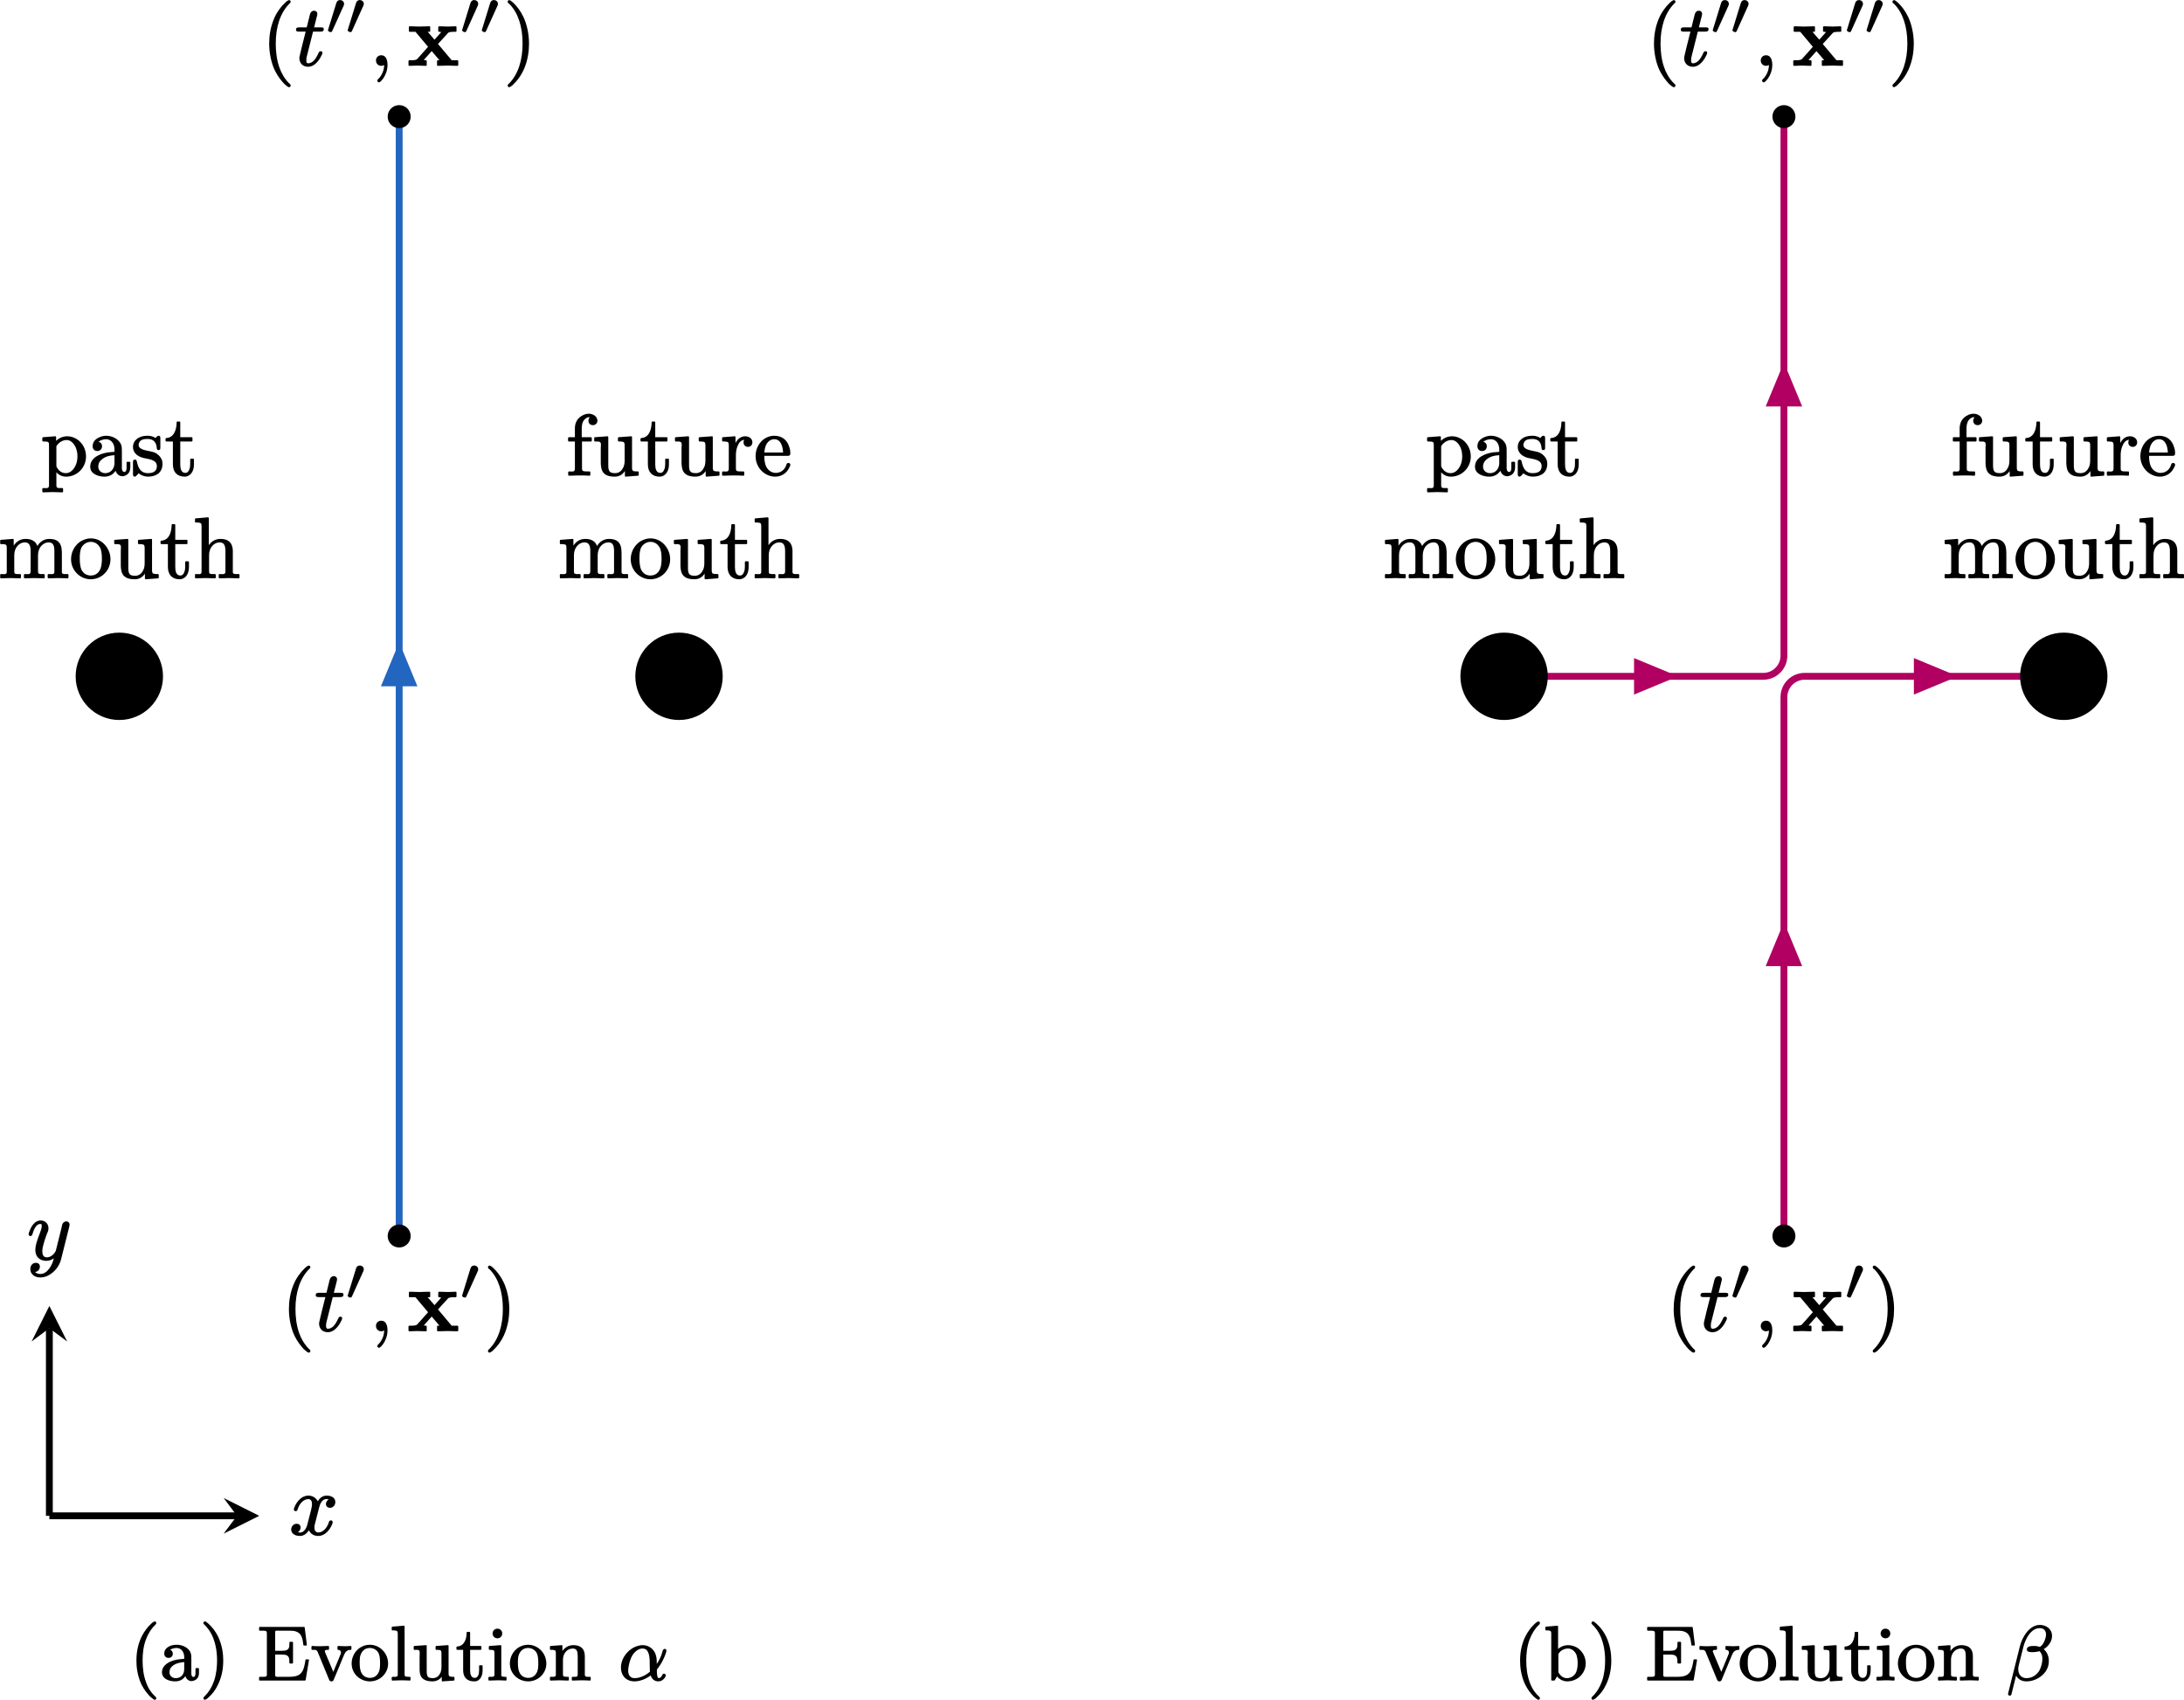 <?xml version="1.0" encoding="UTF-8"?>
<svg xmlns="http://www.w3.org/2000/svg" xmlns:xlink="http://www.w3.org/1999/xlink" width="254.412pt" height="198.018pt" viewBox="0 0 254.412 198.018">
<defs>
<g>
<g id="glyph-0-0">
<path d="M 2.609 -6.312 C 2.609 -6.016 2.812 -5.797 3.125 -5.797 C 3.438 -5.797 3.656 -6.016 3.656 -6.328 C 3.656 -6.469 3.594 -6.609 3.516 -6.734 C 3.344 -6.953 3.047 -7.125 2.656 -7.125 C 2.406 -7.125 2.156 -7.062 1.906 -6.922 C 1.422 -6.672 1.031 -6.188 1.031 -5.438 L 1.031 -4.391 L 0.328 -4.391 C 0.281 -4.391 0.234 -4.344 0.234 -4.297 L 0.234 -3.984 C 0.234 -3.938 0.281 -3.891 0.328 -3.891 L 1.031 -3.891 L 1.031 -0.75 C 1.031 -0.703 1.031 -0.641 1.016 -0.609 C 0.984 -0.312 0.641 -0.406 0.344 -0.406 C 0.297 -0.406 0.25 -0.359 0.25 -0.312 L 0.25 0 C 0.25 0.047 0.297 0.094 0.344 0.094 L 1.469 0.062 C 1.875 0.062 2.344 0.062 2.734 0.094 C 2.797 0.094 2.828 0.047 2.828 0 L 2.828 -0.312 C 2.828 -0.359 2.797 -0.406 2.734 -0.406 L 2.531 -0.406 C 2.359 -0.406 2.219 -0.406 2.125 -0.422 C 1.891 -0.453 1.859 -0.531 1.859 -0.781 L 1.859 -3.891 L 2.906 -3.891 C 2.953 -3.891 3 -3.938 3 -3.984 L 3 -4.297 C 3 -4.344 2.953 -4.391 2.906 -4.391 L 1.828 -4.391 L 1.828 -5.453 C 1.828 -5.828 1.922 -6.125 2.047 -6.328 C 2.188 -6.516 2.406 -6.719 2.656 -6.719 C 2.688 -6.719 2.719 -6.719 2.766 -6.703 C 2.688 -6.625 2.609 -6.484 2.609 -6.312 Z M 2.609 -6.312 "/>
</g>
<g id="glyph-0-1">
<path d="M 3.812 -0.453 L 3.812 0.109 C 3.812 0.156 3.844 0.203 3.891 0.203 C 3.891 0.203 3.891 0.203 3.906 0.203 L 5.344 0.094 C 5.391 0.094 5.422 0.047 5.422 0 L 5.422 -0.312 C 5.422 -0.359 5.391 -0.406 5.328 -0.406 C 5.156 -0.406 5.031 -0.406 4.938 -0.422 C 4.672 -0.453 4.641 -0.578 4.641 -0.875 L 4.641 -4.406 C 4.641 -4.453 4.609 -4.5 4.562 -4.5 C 4.562 -4.5 4.562 -4.5 4.547 -4.5 L 3.078 -4.391 C 3.047 -4.391 3 -4.344 3 -4.297 L 3 -3.984 C 3 -3.938 3.047 -3.891 3.094 -3.891 C 3.266 -3.891 3.391 -3.891 3.484 -3.875 C 3.75 -3.844 3.781 -3.719 3.781 -3.422 L 3.781 -1.656 C 3.781 -1.375 3.734 -1.109 3.641 -0.906 C 3.469 -0.531 3.188 -0.203 2.656 -0.203 C 2.469 -0.203 2.312 -0.234 2.219 -0.266 C 1.922 -0.406 1.875 -0.688 1.875 -1.094 L 1.875 -4.406 C 1.875 -4.453 1.828 -4.5 1.781 -4.5 L 0.312 -4.391 C 0.266 -4.391 0.234 -4.344 0.234 -4.297 L 0.234 -3.984 C 0.234 -3.938 0.266 -3.891 0.312 -3.891 C 0.531 -3.891 0.75 -3.906 0.875 -3.844 C 1.094 -3.75 1 -3.391 1 -3.078 L 1 -1.562 C 1 -1.375 1 -1.172 1.031 -0.984 C 1.125 -0.141 1.656 0.203 2.609 0.203 C 3.203 0.203 3.562 -0.078 3.812 -0.453 Z M 3.812 -0.453 "/>
</g>
<g id="glyph-0-2">
<path d="M 1.812 -1.219 L 1.812 -3.891 L 3.156 -3.891 C 3.203 -3.891 3.234 -3.938 3.234 -3.984 L 3.234 -4.297 C 3.234 -4.344 3.203 -4.391 3.156 -4.391 L 1.812 -4.391 L 1.812 -6.125 C 1.812 -6.188 1.781 -6.219 1.719 -6.219 L 1.469 -6.219 C 1.422 -6.219 1.391 -6.188 1.391 -6.125 C 1.375 -5.219 1.062 -4.344 0.188 -4.297 C 0.141 -4.297 0.094 -4.25 0.094 -4.203 L 0.094 -3.984 C 0.094 -3.938 0.141 -3.891 0.188 -3.891 L 0.953 -3.891 L 0.953 -1.234 C 0.953 -0.328 1.453 0.203 2.328 0.203 C 2.5 0.203 2.641 0.156 2.766 0.094 C 3.188 -0.125 3.406 -0.625 3.406 -1.234 L 3.406 -1.797 C 3.406 -1.859 3.359 -1.891 3.312 -1.891 L 3.062 -1.891 C 3.016 -1.891 2.969 -1.859 2.969 -1.797 L 2.969 -1.25 C 2.969 -1.016 2.938 -0.812 2.875 -0.672 C 2.797 -0.438 2.672 -0.234 2.391 -0.234 C 1.906 -0.234 1.812 -0.781 1.812 -1.219 Z M 1.812 -1.219 "/>
</g>
<g id="glyph-0-3">
<path d="M 2.891 -4.5 C 2.297 -4.5 1.969 -4.109 1.75 -3.734 L 1.75 -4.406 C 1.75 -4.453 1.719 -4.5 1.672 -4.5 C 1.672 -4.5 1.672 -4.5 1.656 -4.5 L 0.266 -4.391 C 0.234 -4.391 0.188 -4.344 0.188 -4.297 L 0.188 -3.984 C 0.188 -3.938 0.234 -3.891 0.281 -3.891 C 0.453 -3.891 0.578 -3.891 0.672 -3.875 C 0.938 -3.844 0.969 -3.719 0.969 -3.422 L 0.969 -0.75 C 0.969 -0.703 0.969 -0.641 0.953 -0.609 C 0.922 -0.312 0.594 -0.406 0.281 -0.406 C 0.234 -0.406 0.188 -0.359 0.188 -0.312 L 0.188 0 C 0.188 0.047 0.234 0.094 0.281 0.094 L 1.422 0.062 C 1.812 0.062 2.281 0.062 2.672 0.094 C 2.688 0.094 2.688 0.094 2.688 0.094 C 2.734 0.094 2.766 0.047 2.766 0 L 2.766 -0.312 C 2.766 -0.359 2.734 -0.406 2.688 -0.406 L 2.469 -0.406 C 2.297 -0.406 2.156 -0.406 2.062 -0.422 C 1.828 -0.453 1.797 -0.531 1.797 -0.781 L 1.797 -2.312 C 1.797 -2.672 1.859 -3.016 1.969 -3.297 C 2.109 -3.672 2.328 -4.031 2.766 -4.094 C 2.719 -4.016 2.688 -3.922 2.688 -3.781 C 2.688 -3.484 2.906 -3.266 3.203 -3.266 C 3.5 -3.266 3.719 -3.484 3.719 -3.797 C 3.719 -4.234 3.312 -4.5 2.891 -4.5 Z M 2.891 -4.5 "/>
</g>
<g id="glyph-0-4">
<path d="M 3.391 -2.609 L 1.203 -2.609 C 1.234 -2.922 1.281 -3.172 1.359 -3.375 C 1.516 -3.766 1.844 -4.156 2.359 -4.156 C 3.125 -4.156 3.359 -3.328 3.391 -2.609 Z M 4 -1.391 C 3.875 -1.391 3.812 -1.312 3.781 -1.203 C 3.656 -0.781 3.375 -0.453 2.984 -0.312 C 2.766 -0.234 2.578 -0.234 2.531 -0.234 C 2.078 -0.234 1.688 -0.516 1.484 -0.859 C 1.266 -1.203 1.203 -1.719 1.203 -2.219 L 3.891 -2.219 C 4.141 -2.219 4.234 -2.266 4.234 -2.516 C 4.234 -2.766 4.203 -3.016 4.109 -3.25 C 3.891 -4 3.328 -4.562 2.359 -4.562 C 1.953 -4.562 1.578 -4.438 1.25 -4.234 C 0.656 -3.844 0.188 -3.109 0.188 -2.188 C 0.188 -0.812 1.281 0.203 2.469 0.203 C 3.312 0.203 3.875 -0.312 4.125 -0.875 C 4.188 -0.984 4.234 -1.062 4.234 -1.188 C 4.234 -1.312 4.141 -1.391 4 -1.391 Z M 4 -1.391 "/>
</g>
<g id="glyph-0-5">
<path d="M 4.562 -3.672 C 4.375 -4.234 3.891 -4.5 3.203 -4.5 C 2.516 -4.5 2.094 -4.141 1.812 -3.719 L 1.812 -4.406 C 1.812 -4.453 1.781 -4.5 1.719 -4.5 L 0.312 -4.391 C 0.266 -4.391 0.234 -4.344 0.234 -4.297 L 0.234 -3.984 C 0.234 -3.938 0.266 -3.891 0.312 -3.891 C 0.484 -3.891 0.625 -3.891 0.719 -3.875 C 0.984 -3.844 1 -3.719 1 -3.422 L 1 -0.75 C 1 -0.703 1 -0.641 1 -0.609 C 0.969 -0.312 0.625 -0.406 0.312 -0.406 C 0.266 -0.406 0.234 -0.359 0.234 -0.312 L 0.234 0 C 0.234 0.047 0.266 0.094 0.312 0.094 L 1.453 0.062 L 2.562 0.094 C 2.609 0.094 2.656 0.047 2.656 0 L 2.656 -0.312 C 2.656 -0.359 2.609 -0.406 2.562 -0.406 C 2.391 -0.406 2.266 -0.406 2.172 -0.406 C 1.906 -0.422 1.875 -0.5 1.875 -0.75 L 1.875 -2.594 C 1.875 -3.031 2 -3.375 2.203 -3.625 C 2.406 -3.891 2.719 -4.094 3.125 -4.094 C 3.672 -4.094 3.781 -3.625 3.781 -3.078 L 3.781 -0.75 C 3.781 -0.703 3.781 -0.641 3.766 -0.609 C 3.734 -0.312 3.406 -0.406 3.094 -0.406 C 3.047 -0.406 3 -0.359 3 -0.312 L 3 0 C 3 0.047 3.047 0.094 3.094 0.094 L 4.219 0.062 L 5.328 0.094 C 5.391 0.094 5.422 0.047 5.422 0 L 5.422 -0.312 C 5.422 -0.359 5.391 -0.406 5.328 -0.406 C 5.156 -0.406 5.031 -0.406 4.938 -0.406 C 4.688 -0.422 4.641 -0.5 4.641 -0.75 L 4.641 -2.594 C 4.641 -3.031 4.781 -3.375 4.969 -3.625 C 5.188 -3.891 5.5 -4.094 5.906 -4.094 C 6.453 -4.094 6.547 -3.625 6.547 -3.078 L 6.547 -0.75 C 6.547 -0.703 6.547 -0.641 6.547 -0.609 C 6.516 -0.312 6.172 -0.406 5.859 -0.406 C 5.812 -0.406 5.766 -0.359 5.766 -0.312 L 5.766 0 C 5.766 0.047 5.812 0.094 5.859 0.094 L 6.984 0.062 L 8.109 0.094 C 8.156 0.094 8.188 0.047 8.188 0 L 8.188 -0.312 C 8.188 -0.359 8.156 -0.406 8.109 -0.406 C 7.812 -0.406 7.422 -0.344 7.422 -0.609 L 7.422 -2.516 C 7.422 -2.781 7.422 -2.984 7.406 -3.172 C 7.359 -4.047 6.922 -4.5 5.969 -4.5 C 5.281 -4.5 4.828 -4.109 4.562 -3.672 Z M 4.562 -3.672 "/>
</g>
<g id="glyph-0-6">
<path d="M 3.781 -2.219 C 3.781 -2.016 3.781 -1.766 3.734 -1.5 C 3.656 -0.828 3.25 -0.234 2.5 -0.234 C 1.984 -0.234 1.641 -0.484 1.438 -0.844 C 1.25 -1.172 1.203 -1.75 1.203 -2.219 C 1.203 -2.703 1.234 -3.188 1.422 -3.531 C 1.625 -3.875 2.016 -4.156 2.484 -4.156 C 2.984 -4.156 3.312 -3.891 3.531 -3.547 C 3.734 -3.219 3.781 -2.688 3.781 -2.219 Z M 4.781 -2.141 C 4.781 -2.625 4.641 -3.078 4.391 -3.469 C 4.031 -4.047 3.375 -4.562 2.5 -4.562 C 2.062 -4.562 1.656 -4.422 1.312 -4.219 C 0.703 -3.828 0.188 -3.078 0.188 -2.141 C 0.188 -0.797 1.266 0.203 2.484 0.203 C 3.734 0.203 4.781 -0.812 4.781 -2.141 Z M 4.781 -2.141 "/>
</g>
<g id="glyph-0-7">
<path d="M 1.844 -3.766 L 1.844 -6.922 C 1.844 -6.969 1.797 -7.016 1.75 -7.016 L 0.312 -6.891 C 0.266 -6.891 0.234 -6.859 0.234 -6.812 L 0.234 -6.5 C 0.234 -6.453 0.266 -6.406 0.312 -6.406 C 0.484 -6.406 0.625 -6.406 0.719 -6.391 C 0.984 -6.359 1 -6.234 1 -5.938 L 1 -0.75 C 1 -0.703 1 -0.641 1 -0.609 C 0.969 -0.312 0.625 -0.406 0.312 -0.406 C 0.266 -0.406 0.234 -0.359 0.234 -0.312 L 0.234 0 C 0.234 0.047 0.266 0.094 0.312 0.094 L 1.453 0.062 L 2.562 0.094 C 2.609 0.094 2.656 0.047 2.656 0 L 2.656 -0.312 C 2.656 -0.359 2.609 -0.406 2.562 -0.406 C 2.391 -0.406 2.266 -0.406 2.172 -0.406 C 1.906 -0.422 1.875 -0.5 1.875 -0.75 L 1.875 -2.594 C 1.875 -3.031 2 -3.375 2.203 -3.625 C 2.406 -3.891 2.719 -4.094 3.125 -4.094 C 3.672 -4.094 3.781 -3.625 3.781 -3.078 L 3.781 -0.75 C 3.781 -0.703 3.781 -0.641 3.766 -0.609 C 3.734 -0.312 3.406 -0.406 3.094 -0.406 C 3.047 -0.406 3 -0.359 3 -0.312 L 3 0 C 3 0.047 3.047 0.094 3.094 0.094 L 4.219 0.062 L 5.328 0.094 C 5.391 0.094 5.422 0.047 5.422 0 L 5.422 -0.312 C 5.422 -0.359 5.391 -0.406 5.328 -0.406 C 5.047 -0.406 4.656 -0.344 4.641 -0.609 L 4.641 -2.516 C 4.641 -2.781 4.641 -2.984 4.641 -3.172 C 4.594 -4.047 4.141 -4.5 3.203 -4.5 C 2.547 -4.5 2.109 -4.156 1.844 -3.766 Z M 1.844 -3.766 "/>
</g>
<g id="glyph-0-8">
<path d="M 3.031 -4.062 C 3.25 -4.062 3.453 -3.984 3.641 -3.812 C 4.031 -3.484 4.281 -2.875 4.281 -2.156 C 4.281 -1.719 4.188 -1.328 4.031 -1.031 C 3.828 -0.625 3.453 -0.203 2.938 -0.203 C 2.484 -0.203 2.156 -0.453 1.953 -0.766 C 1.859 -0.906 1.828 -0.938 1.828 -1.141 L 1.828 -3.344 C 2.062 -3.719 2.484 -4.062 3.031 -4.062 Z M 1.797 -3.969 L 1.797 -4.406 C 1.797 -4.453 1.766 -4.5 1.719 -4.5 C 1.719 -4.5 1.719 -4.5 1.703 -4.5 L 0.266 -4.391 C 0.234 -4.391 0.188 -4.344 0.188 -4.297 L 0.188 -3.984 C 0.188 -3.938 0.234 -3.891 0.281 -3.891 C 0.453 -3.891 0.594 -3.891 0.688 -3.875 C 0.922 -3.859 0.969 -3.766 0.969 -3.484 L 0.969 1.172 C 0.969 1.234 0.969 1.281 0.953 1.328 C 0.922 1.625 0.594 1.531 0.281 1.531 C 0.234 1.531 0.188 1.578 0.188 1.625 L 0.188 1.938 C 0.188 1.984 0.234 2.031 0.281 2.031 L 1.391 2 L 2.516 2.031 C 2.578 2.031 2.609 1.984 2.609 1.938 L 2.609 1.625 C 2.609 1.578 2.578 1.531 2.516 1.531 C 2.359 1.531 2.219 1.531 2.141 1.531 C 1.875 1.516 1.828 1.438 1.828 1.172 L 1.828 -0.297 C 2.078 -0.031 2.438 0.203 2.969 0.203 C 4.203 0.203 5.281 -0.812 5.281 -2.156 C 5.281 -3.031 4.828 -3.781 4.203 -4.172 C 3.875 -4.375 3.5 -4.5 3.109 -4.5 C 2.516 -4.5 2.094 -4.25 1.797 -3.969 Z M 1.797 -3.969 "/>
</g>
<g id="glyph-0-9">
<path d="M 1.172 -0.953 C 1.172 -1.375 1.375 -1.656 1.672 -1.875 C 1.953 -2.094 2.391 -2.266 3.062 -2.297 L 3.062 -1.391 C 3.062 -1.172 3.016 -0.984 2.953 -0.844 C 2.797 -0.484 2.453 -0.203 1.984 -0.203 C 1.531 -0.203 1.172 -0.516 1.172 -0.953 Z M 4.203 -0.344 C 4.016 -0.344 3.922 -0.562 3.922 -0.75 L 3.922 -2.75 C 3.922 -3.016 3.922 -3.219 3.859 -3.438 C 3.656 -4.141 2.812 -4.562 2.109 -4.562 C 1.797 -4.562 1.5 -4.484 1.25 -4.359 C 0.875 -4.188 0.516 -3.875 0.516 -3.344 C 0.516 -3 0.734 -2.781 1.062 -2.781 C 1.391 -2.781 1.609 -3.016 1.609 -3.328 C 1.609 -3.625 1.453 -3.797 1.203 -3.859 C 1.406 -4.031 1.734 -4.156 2.094 -4.156 C 2.672 -4.156 3.062 -3.641 3.062 -2.969 L 3.062 -2.688 C 2.844 -2.672 2.594 -2.656 2.328 -2.625 C 1.359 -2.484 0.234 -2 0.234 -0.953 C 0.234 -0.781 0.266 -0.641 0.328 -0.516 C 0.562 -0.047 1.25 0.203 1.906 0.203 C 2.531 0.203 2.953 -0.109 3.188 -0.484 C 3.297 -0.156 3.547 0.156 4 0.156 C 4.062 0.156 4.141 0.141 4.234 0.109 C 4.641 -0.016 4.906 -0.344 4.906 -0.891 L 4.906 -1.453 C 4.906 -1.5 4.859 -1.531 4.812 -1.531 L 4.562 -1.531 C 4.516 -1.531 4.469 -1.5 4.469 -1.453 L 4.469 -0.891 C 4.469 -0.625 4.438 -0.344 4.203 -0.344 Z M 4.203 -0.344 "/>
</g>
<g id="glyph-0-10">
<path d="M 3.422 -3.203 L 3.422 -4.25 C 3.422 -4.422 3.406 -4.562 3.234 -4.562 C 3.234 -4.562 3.234 -4.562 3.219 -4.562 C 3.047 -4.562 2.953 -4.391 2.859 -4.297 C 2.469 -4.562 2.078 -4.562 1.922 -4.562 C 1.359 -4.562 0.984 -4.422 0.703 -4.203 C 0.422 -3.984 0.234 -3.672 0.234 -3.234 C 0.234 -3.031 0.297 -2.844 0.391 -2.672 C 0.594 -2.328 0.953 -2.109 1.406 -1.984 C 2.016 -1.828 3.016 -1.812 3.016 -1.016 C 3.016 -0.438 2.609 -0.203 1.984 -0.203 C 1.109 -0.203 0.844 -0.828 0.688 -1.547 C 0.656 -1.672 0.625 -1.781 0.453 -1.781 C 0.266 -1.781 0.234 -1.656 0.234 -1.469 L 0.234 -0.109 C 0.234 0.062 0.266 0.203 0.438 0.203 C 0.484 0.203 0.531 0.172 0.562 0.156 C 0.703 0.047 0.75 -0.031 0.891 -0.188 C 1.172 0.047 1.578 0.203 1.984 0.203 C 2.516 0.203 2.906 0.062 3.188 -0.156 C 3.484 -0.406 3.672 -0.781 3.672 -1.281 C 3.672 -1.531 3.625 -1.734 3.531 -1.891 C 3.422 -2.094 3.297 -2.219 3.234 -2.281 C 3.125 -2.375 3.016 -2.469 2.906 -2.531 C 2.5 -2.766 1.906 -2.766 1.438 -2.938 C 1.172 -3.031 0.891 -3.172 0.891 -3.516 C 0.891 -3.594 0.906 -3.672 0.953 -3.75 C 1.078 -4.062 1.391 -4.188 1.922 -4.188 C 2.578 -4.188 2.891 -3.859 2.984 -3.312 C 3.016 -3.094 2.984 -2.891 3.203 -2.891 C 3.406 -2.891 3.422 -3 3.422 -3.203 Z M 3.422 -3.203 "/>
</g>
<g id="glyph-1-0">
<path d="M 3.203 -7.562 C 3.156 -7.562 3.141 -7.562 3.109 -7.531 C 2.938 -7.453 2.828 -7.344 2.625 -7.141 C 2.297 -6.812 1.859 -6.281 1.531 -5.578 C 1.016 -4.453 0.891 -3.344 0.891 -2.5 C 0.891 -1.391 1.141 -0.203 1.562 0.656 C 1.906 1.344 2.328 1.859 2.641 2.188 C 2.797 2.328 2.906 2.422 3.016 2.5 C 3.078 2.531 3.125 2.578 3.203 2.578 C 3.312 2.578 3.391 2.516 3.391 2.391 C 3.391 2.391 3.391 2.391 3.391 2.375 C 3.391 2.25 3.281 2.188 3.188 2.109 C 2.656 1.562 2.281 0.891 2.047 0.188 C 1.75 -0.703 1.656 -1.656 1.656 -2.5 C 1.656 -4.469 2.188 -6.078 3.234 -7.141 C 3.297 -7.203 3.391 -7.25 3.391 -7.375 C 3.391 -7.5 3.312 -7.562 3.203 -7.562 Z M 3.203 -7.562 "/>
</g>
<g id="glyph-1-1">
<path d="M 0.484 -7.375 C 0.484 -7.375 0.484 -7.375 0.484 -7.359 C 0.484 -7.234 0.594 -7.172 0.703 -7.094 C 1.688 -6.078 2.219 -4.5 2.219 -2.5 C 2.219 -0.531 1.688 1.094 0.641 2.156 C 0.562 2.219 0.484 2.266 0.484 2.391 C 0.484 2.5 0.562 2.578 0.672 2.578 C 0.703 2.578 0.734 2.578 0.75 2.547 C 0.938 2.469 1.047 2.359 1.234 2.156 C 1.578 1.828 2 1.297 2.328 0.594 C 2.844 -0.531 2.969 -1.641 2.969 -2.5 C 2.969 -3.594 2.719 -4.781 2.297 -5.641 C 1.969 -6.328 1.547 -6.844 1.219 -7.172 C 1.078 -7.312 0.953 -7.406 0.859 -7.484 C 0.797 -7.516 0.75 -7.562 0.672 -7.562 C 0.562 -7.562 0.484 -7.484 0.484 -7.375 Z M 0.484 -7.375 "/>
</g>
<g id="glyph-2-0">
<path d="M 3.016 -1.609 C 2.875 -1.609 2.828 -1.531 2.781 -1.438 C 2.578 -0.984 2.391 -0.688 2.188 -0.484 C 2.031 -0.344 1.812 -0.203 1.562 -0.203 C 1.359 -0.203 1.344 -0.375 1.344 -0.562 C 1.344 -0.781 1.359 -0.859 1.406 -1.031 L 2.125 -3.891 L 3 -3.891 C 3.234 -3.891 3.375 -3.953 3.375 -4.188 C 3.375 -4.375 3.203 -4.391 3.016 -4.391 L 2.25 -4.391 C 2.438 -5.109 2.516 -5.484 2.578 -5.688 C 2.609 -5.828 2.625 -5.875 2.625 -5.969 C 2.625 -6.188 2.469 -6.328 2.25 -6.328 C 1.984 -6.328 1.828 -6.141 1.766 -5.906 L 1.391 -4.391 L 0.516 -4.391 C 0.281 -4.391 0.141 -4.344 0.141 -4.109 C 0.141 -3.922 0.297 -3.891 0.484 -3.891 L 1.266 -3.891 C 0.891 -2.406 0.703 -1.672 0.625 -1.297 C 0.547 -0.984 0.531 -0.891 0.531 -0.812 C 0.531 -0.219 0.938 0.203 1.547 0.203 C 1.703 0.203 1.859 0.172 2 0.109 C 2.5 -0.094 2.906 -0.672 3.109 -1.109 C 3.156 -1.234 3.219 -1.312 3.219 -1.422 C 3.219 -1.547 3.141 -1.609 3.016 -1.609 Z M 3.016 -1.609 "/>
</g>
<g id="glyph-2-1">
<path d="M 0.766 -0.531 C 0.766 -0.172 1.031 0.094 1.391 0.094 C 1.5 0.094 1.641 0.047 1.719 0 C 1.719 0.672 1.391 1.266 1.062 1.594 C 1 1.656 0.922 1.703 0.922 1.812 C 0.922 1.922 1.016 2.016 1.109 2.016 C 1.156 2.016 1.188 2 1.203 1.984 C 1.359 1.891 1.469 1.75 1.609 1.562 C 1.859 1.203 2.109 0.656 2.109 -0.016 C 2.109 -0.578 1.938 -1.141 1.391 -1.141 C 1.016 -1.141 0.766 -0.875 0.766 -0.531 Z M 0.766 -0.531 "/>
</g>
<g id="glyph-2-2">
<path d="M 4.828 -1.609 C 4.688 -1.609 4.641 -1.547 4.609 -1.453 C 4.469 -0.984 4.25 -0.688 4.047 -0.5 C 3.875 -0.344 3.625 -0.203 3.375 -0.203 C 3.047 -0.203 2.906 -0.453 2.906 -0.766 C 2.906 -1.078 3 -1.312 3.078 -1.625 L 3.422 -2.984 C 3.531 -3.438 3.734 -4.094 4.312 -4.094 C 4.344 -4.094 4.5 -4.094 4.578 -4.062 C 4.406 -3.953 4.25 -3.781 4.25 -3.516 C 4.25 -3.25 4.453 -3.078 4.719 -3.078 C 5.078 -3.078 5.344 -3.375 5.344 -3.75 C 5.344 -4.281 4.844 -4.5 4.328 -4.5 C 3.828 -4.5 3.484 -4.156 3.297 -3.844 C 3.094 -4.219 2.719 -4.5 2.203 -4.5 C 1.422 -4.5 0.875 -3.812 0.625 -3.25 C 0.562 -3.125 0.516 -3.016 0.516 -2.875 C 0.516 -2.75 0.609 -2.688 0.719 -2.688 C 0.844 -2.688 0.906 -2.75 0.938 -2.859 C 1.078 -3.312 1.281 -3.609 1.5 -3.797 C 1.672 -3.953 1.922 -4.094 2.188 -4.094 C 2.5 -4.094 2.625 -3.859 2.625 -3.516 C 2.625 -3.297 2.578 -3.125 2.531 -2.875 C 2.438 -2.5 2.297 -1.938 2.094 -1.172 C 2.047 -0.953 1.953 -0.75 1.859 -0.594 C 1.672 -0.328 1.422 -0.109 0.984 -0.234 C 1.141 -0.344 1.297 -0.516 1.297 -0.781 C 1.297 -1.062 1.094 -1.219 0.844 -1.219 C 0.453 -1.219 0.203 -0.891 0.203 -0.547 C 0.203 -0.422 0.234 -0.328 0.281 -0.234 C 0.438 0.047 0.797 0.203 1.219 0.203 C 1.719 0.203 2.062 -0.156 2.266 -0.453 C 2.438 -0.094 2.797 0.203 3.344 0.203 C 4.141 0.203 4.672 -0.5 4.922 -1.047 C 4.984 -1.172 5.031 -1.281 5.031 -1.422 C 5.031 -1.562 4.938 -1.609 4.828 -1.609 Z M 4.828 -1.609 "/>
</g>
<g id="glyph-2-3">
<path d="M 1.797 -0.922 C 1.797 -1.109 1.828 -1.328 1.906 -1.609 C 1.984 -1.953 2.125 -2.359 2.297 -2.844 C 2.391 -3.078 2.453 -3.203 2.484 -3.312 C 2.5 -3.406 2.516 -3.484 2.516 -3.594 C 2.516 -4.109 2.141 -4.5 1.609 -4.5 C 1.422 -4.5 1.234 -4.438 1.094 -4.359 C 0.719 -4.125 0.453 -3.688 0.312 -3.266 C 0.25 -3.109 0.203 -3.016 0.203 -2.875 C 0.203 -2.75 0.297 -2.688 0.406 -2.688 C 0.594 -2.688 0.609 -2.797 0.656 -2.922 C 0.797 -3.391 0.938 -3.75 1.234 -3.984 C 1.328 -4.047 1.438 -4.094 1.578 -4.094 C 1.719 -4.094 1.734 -4.016 1.734 -3.875 C 1.734 -3.625 1.641 -3.391 1.578 -3.203 C 1.344 -2.609 1.203 -2.172 1.094 -1.812 C 1.031 -1.531 0.984 -1.297 0.984 -1.078 C 0.984 -0.266 1.484 0.203 2.297 0.203 C 2.625 0.203 2.938 0.062 3.141 -0.094 C 3.016 0.406 2.875 0.75 2.578 1.141 C 2.359 1.422 2.047 1.734 1.562 1.734 C 1.312 1.734 1.078 1.641 0.953 1.5 C 1.266 1.469 1.516 1.219 1.516 0.875 C 1.516 0.594 1.328 0.438 1.062 0.438 C 0.641 0.438 0.406 0.75 0.406 1.172 C 0.406 1.781 0.938 2.141 1.562 2.141 C 2.125 2.141 2.562 1.906 2.906 1.641 C 3.406 1.266 3.812 0.703 3.984 0.031 L 4.938 -3.781 C 4.969 -3.891 4.969 -3.922 4.969 -4.031 C 4.969 -4.25 4.812 -4.391 4.594 -4.391 C 4.391 -4.391 4.25 -4.266 4.172 -4.141 C 4.094 -4 4.062 -3.734 4.016 -3.562 L 3.375 -0.984 C 3.375 -0.984 3.359 -0.953 3.344 -0.922 C 3.188 -0.594 2.797 -0.203 2.328 -0.203 C 1.922 -0.203 1.797 -0.516 1.797 -0.922 Z M 1.797 -0.922 "/>
</g>
<g id="glyph-3-0">
<path d="M 1.672 -3.953 C 1.422 -3.953 1.297 -3.797 1.234 -3.594 C 0.906 -2.547 0.594 -1.5 0.266 -0.453 C 0.266 -0.453 0.266 -0.453 0.266 -0.438 C 0.266 -0.312 0.469 -0.219 0.609 -0.219 C 0.703 -0.219 0.734 -0.297 0.766 -0.359 L 2.078 -3.266 C 2.125 -3.344 2.141 -3.406 2.141 -3.516 C 2.141 -3.766 1.938 -3.953 1.672 -3.953 Z M 1.672 -3.953 "/>
</g>
<g id="glyph-4-0">
<path d="M 3.938 -3.828 C 3.938 -3.828 3.922 -3.812 3.922 -3.812 L 3.156 -2.953 L 2.359 -3.875 L 2.578 -3.875 C 2.625 -3.875 2.656 -3.906 2.656 -3.953 L 2.656 -4.422 C 2.656 -4.469 2.625 -4.516 2.578 -4.516 L 1.359 -4.484 L 0.266 -4.516 C 0.219 -4.516 0.172 -4.469 0.172 -4.422 L 0.172 -3.953 C 0.172 -3.906 0.219 -3.875 0.266 -3.875 L 0.938 -3.875 L 2.406 -2.125 L 1.156 -0.719 C 0.984 -0.531 0.578 -0.562 0.219 -0.562 C 0.172 -0.562 0.125 -0.516 0.125 -0.469 L 0.125 0 C 0.125 0.047 0.172 0.094 0.219 0.094 L 1.141 0.062 L 2.156 0.094 C 2.219 0.094 2.25 0.047 2.25 0 L 2.25 -0.469 C 2.25 -0.516 2.219 -0.562 2.156 -0.562 C 2.078 -0.562 1.984 -0.562 1.906 -0.594 C 1.906 -0.594 1.922 -0.609 1.938 -0.625 L 2.828 -1.625 L 3.734 -0.562 L 3.531 -0.562 C 3.484 -0.562 3.453 -0.516 3.453 -0.469 L 3.453 0 C 3.453 0.047 3.484 0.094 3.531 0.094 L 4.734 0.062 L 5.828 0.094 C 5.875 0.094 5.922 0.047 5.922 0 L 5.922 -0.469 C 5.922 -0.516 5.875 -0.562 5.828 -0.562 L 5.156 -0.562 L 3.562 -2.453 L 4.688 -3.688 C 4.734 -3.75 4.766 -3.781 4.859 -3.812 C 5.062 -3.875 5.281 -3.875 5.625 -3.875 C 5.688 -3.875 5.719 -3.906 5.719 -3.953 L 5.719 -4.422 C 5.719 -4.469 5.688 -4.516 5.625 -4.516 L 4.719 -4.484 L 3.688 -4.516 C 3.641 -4.516 3.594 -4.469 3.594 -4.422 L 3.594 -3.953 C 3.594 -3.906 3.641 -3.875 3.688 -3.875 C 3.781 -3.875 3.875 -3.859 3.938 -3.828 Z M 3.938 -3.828 "/>
</g>
<g id="glyph-5-0">
<path d="M 2.953 -6.812 C 2.922 -6.812 2.891 -6.797 2.875 -6.781 C 2.703 -6.703 2.594 -6.594 2.438 -6.438 C 2.125 -6.141 1.766 -5.688 1.484 -5.141 C 1.078 -4.344 0.828 -3.406 0.828 -2.25 C 0.828 -1.594 0.906 -0.562 1.406 0.516 C 1.703 1.125 2.094 1.609 2.406 1.922 C 2.547 2.047 2.672 2.156 2.766 2.219 C 2.828 2.266 2.875 2.312 2.953 2.312 C 3.062 2.312 3.141 2.25 3.141 2.141 C 3.141 2.047 3.078 1.984 3.031 1.938 C 2.531 1.484 2.172 0.922 1.953 0.281 C 1.656 -0.5 1.547 -1.375 1.547 -2.25 C 1.547 -3 1.625 -3.859 1.922 -4.672 C 2.156 -5.312 2.516 -5.938 3.062 -6.453 C 3.109 -6.5 3.141 -6.547 3.141 -6.625 C 3.141 -6.734 3.062 -6.812 2.953 -6.812 Z M 2.953 -6.812 "/>
</g>
<g id="glyph-5-1">
<path d="M 1.094 -0.875 C 1.094 -1.281 1.297 -1.531 1.594 -1.734 C 1.859 -1.906 2.266 -2.031 2.812 -2.078 L 2.812 -1.266 C 2.812 -0.641 2.438 -0.203 1.828 -0.203 C 1.422 -0.203 1.094 -0.469 1.094 -0.875 Z M 3.891 -0.344 C 3.656 -0.344 3.641 -0.609 3.641 -0.828 L 3.641 -2.406 C 3.641 -2.688 3.641 -2.922 3.562 -3.141 C 3.359 -3.734 2.625 -4.094 1.953 -4.094 C 1.656 -4.094 1.375 -4.047 1.156 -3.953 C 0.812 -3.797 0.484 -3.531 0.484 -3.062 C 0.484 -2.766 0.688 -2.562 0.984 -2.562 C 1.281 -2.562 1.484 -2.766 1.484 -3.047 C 1.484 -3.297 1.344 -3.438 1.172 -3.516 C 1.359 -3.625 1.641 -3.719 1.922 -3.719 C 2.453 -3.719 2.812 -3.266 2.812 -2.656 L 2.812 -2.453 C 2.562 -2.438 2.266 -2.406 1.953 -2.359 C 1.141 -2.203 0.219 -1.766 0.219 -0.875 C 0.219 -0.719 0.25 -0.594 0.312 -0.484 C 0.531 -0.047 1.141 0.172 1.766 0.172 C 2.344 0.172 2.719 -0.094 2.938 -0.438 C 3.047 -0.141 3.281 0.141 3.672 0.141 C 3.734 0.141 3.812 0.125 3.906 0.094 C 4.281 -0.016 4.531 -0.312 4.531 -0.797 L 4.531 -1.297 C 4.531 -1.344 4.5 -1.375 4.453 -1.375 L 4.203 -1.375 C 4.156 -1.375 4.125 -1.344 4.125 -1.297 L 4.125 -0.812 C 4.125 -0.625 4.094 -0.344 3.891 -0.344 Z M 3.891 -0.344 "/>
</g>
<g id="glyph-5-2">
<path d="M 0.438 -6.625 C 0.438 -6.531 0.5 -6.484 0.547 -6.438 C 0.828 -6.172 1.25 -5.703 1.578 -4.891 C 1.828 -4.25 2.031 -3.375 2.031 -2.25 C 2.031 -1.547 1.953 -0.688 1.672 0.141 C 1.438 0.797 1.078 1.438 0.516 1.969 C 0.484 2 0.438 2.062 0.438 2.141 C 0.438 2.25 0.516 2.312 0.625 2.312 C 0.656 2.312 0.688 2.312 0.703 2.281 C 0.875 2.203 0.984 2.109 1.141 1.938 C 1.453 1.656 1.828 1.203 2.094 0.641 C 2.5 -0.156 2.75 -1.094 2.75 -2.25 C 2.75 -3 2.641 -3.984 2.172 -5 C 1.875 -5.625 1.484 -6.109 1.172 -6.406 C 1.031 -6.547 0.906 -6.656 0.812 -6.719 C 0.75 -6.766 0.703 -6.812 0.625 -6.812 C 0.516 -6.812 0.438 -6.734 0.438 -6.625 Z M 0.438 -6.625 "/>
</g>
<g id="glyph-5-3">
<path d="M 5.609 0.078 C 5.656 0.078 5.688 0.047 5.688 0.016 L 6.078 -2.312 C 6.078 -2.359 6.047 -2.391 6 -2.391 L 5.75 -2.391 C 5.719 -2.391 5.672 -2.375 5.672 -2.328 C 5.578 -1.766 5.5 -1.297 5.266 -0.938 C 4.984 -0.5 4.516 -0.359 3.766 -0.359 L 2.5 -0.359 C 2.406 -0.359 2.328 -0.359 2.266 -0.375 C 2.125 -0.391 2.141 -0.5 2.141 -0.641 L 2.141 -2.953 L 2.891 -2.953 C 3.109 -2.953 3.266 -2.938 3.375 -2.906 C 3.766 -2.797 3.797 -2.484 3.797 -1.984 C 3.797 -1.938 3.844 -1.906 3.891 -1.906 L 4.141 -1.906 C 4.172 -1.906 4.219 -1.938 4.219 -1.984 L 4.219 -4.359 C 4.219 -4.406 4.172 -4.438 4.141 -4.438 L 3.891 -4.438 C 3.844 -4.438 3.797 -4.406 3.797 -4.359 C 3.797 -4.172 3.797 -4.016 3.781 -3.891 C 3.703 -3.469 3.406 -3.391 2.891 -3.391 L 2.141 -3.391 L 2.141 -5.453 C 2.141 -5.531 2.141 -5.625 2.156 -5.672 C 2.203 -5.766 2.359 -5.734 2.5 -5.734 L 3.703 -5.734 C 4.047 -5.734 4.312 -5.719 4.516 -5.656 C 5.203 -5.453 5.328 -4.875 5.422 -4.078 C 5.422 -4.031 5.453 -4 5.5 -4 L 5.75 -4 C 5.797 -4 5.828 -4.031 5.828 -4.078 C 5.828 -4.078 5.828 -4.094 5.828 -4.094 L 5.578 -6.109 C 5.562 -6.156 5.547 -6.172 5.5 -6.172 L 0.344 -6.172 C 0.297 -6.172 0.266 -6.141 0.266 -6.094 L 0.266 -5.828 C 0.266 -5.781 0.297 -5.734 0.344 -5.734 L 0.547 -5.734 C 0.719 -5.734 0.844 -5.734 0.938 -5.719 C 1.141 -5.688 1.172 -5.625 1.172 -5.391 L 1.172 -0.703 C 1.172 -0.656 1.172 -0.594 1.172 -0.562 C 1.141 -0.312 0.828 -0.359 0.547 -0.359 L 0.344 -0.359 C 0.297 -0.359 0.266 -0.328 0.266 -0.281 L 0.266 0 C 0.266 0.047 0.297 0.078 0.344 0.078 Z M 5.609 0.078 "/>
</g>
<g id="glyph-5-4">
<path d="M 3.203 -3.953 C 3.156 -3.953 3.125 -3.906 3.125 -3.859 L 3.125 -3.594 C 3.125 -3.547 3.156 -3.5 3.188 -3.5 C 3.406 -3.484 3.531 -3.406 3.531 -3.203 C 3.531 -3.109 3.531 -3.109 3.5 -3.016 L 2.641 -0.938 L 1.688 -3.203 C 1.672 -3.266 1.656 -3.297 1.656 -3.359 C 1.656 -3.516 1.906 -3.5 2.062 -3.5 C 2.109 -3.5 2.141 -3.547 2.141 -3.594 L 2.141 -3.859 C 2.141 -3.906 2.109 -3.953 2.062 -3.953 C 1.672 -3.953 1.469 -3.922 1.078 -3.922 C 0.766 -3.922 0.5 -3.922 0.188 -3.953 C 0.188 -3.953 0.172 -3.953 0.172 -3.953 C 0.141 -3.953 0.094 -3.906 0.094 -3.859 L 0.094 -3.594 C 0.094 -3.547 0.141 -3.5 0.172 -3.5 C 0.312 -3.5 0.406 -3.5 0.5 -3.5 C 0.703 -3.469 0.766 -3.391 0.828 -3.234 L 2.141 -0.047 C 2.188 0.094 2.266 0.172 2.422 0.172 C 2.578 0.172 2.656 0.094 2.703 -0.047 L 3.922 -2.984 C 4.062 -3.297 4.281 -3.5 4.672 -3.5 C 4.719 -3.5 4.75 -3.547 4.75 -3.594 L 4.75 -3.859 C 4.75 -3.906 4.719 -3.953 4.672 -3.953 C 4.672 -3.953 4.656 -3.953 4.656 -3.953 C 4.406 -3.922 3.984 -3.922 3.984 -3.922 C 3.734 -3.922 3.453 -3.953 3.203 -3.953 Z M 3.203 -3.953 "/>
</g>
<g id="glyph-5-5">
<path d="M 3.484 -1.984 C 3.484 -1.797 3.484 -1.562 3.453 -1.328 C 3.359 -0.719 2.984 -0.234 2.312 -0.234 C 2.109 -0.234 1.953 -0.281 1.797 -0.344 C 1.25 -0.609 1.109 -1.203 1.109 -1.984 C 1.109 -2.172 1.109 -2.406 1.141 -2.641 C 1.25 -3.234 1.625 -3.719 2.297 -3.719 C 2.766 -3.719 3.125 -3.438 3.281 -3.172 C 3.453 -2.859 3.484 -2.438 3.484 -1.984 Z M 0.172 -1.906 C 0.172 -0.688 1.188 0.172 2.297 0.172 C 3.484 0.172 4.422 -0.766 4.422 -1.906 C 4.422 -2.719 3.984 -3.422 3.359 -3.797 C 3.047 -3.984 2.688 -4.094 2.312 -4.094 C 1.047 -4.094 0.172 -3.047 0.172 -1.906 Z M 0.172 -1.906 "/>
</g>
<g id="glyph-5-6">
<path d="M 2.344 0.078 C 2.391 0.078 2.422 0.047 2.422 0 L 2.422 -0.281 C 2.422 -0.328 2.391 -0.359 2.344 -0.359 C 2.203 -0.359 2.078 -0.359 1.984 -0.375 C 1.766 -0.375 1.734 -0.453 1.734 -0.688 L 1.734 -6.219 C 1.734 -6.266 1.688 -6.312 1.656 -6.312 C 1.656 -6.312 1.656 -6.312 1.641 -6.312 L 0.312 -6.203 C 0.281 -6.203 0.234 -6.172 0.234 -6.125 L 0.234 -5.844 C 0.234 -5.797 0.281 -5.766 0.328 -5.766 C 0.469 -5.766 0.594 -5.766 0.672 -5.75 C 0.906 -5.719 0.938 -5.609 0.938 -5.344 L 0.938 -0.688 C 0.938 -0.547 0.938 -0.438 0.828 -0.391 C 0.688 -0.344 0.531 -0.359 0.328 -0.359 C 0.281 -0.359 0.234 -0.328 0.234 -0.281 L 0.234 0 C 0.234 0.047 0.281 0.078 0.328 0.078 C 0.703 0.078 0.922 0.047 1.328 0.047 C 1.734 0.047 1.953 0.062 2.344 0.078 Z M 2.344 0.078 "/>
</g>
<g id="glyph-5-7">
<path d="M 3.5 -0.375 L 3.5 0.094 C 3.5 0.141 3.531 0.172 3.578 0.172 C 3.578 0.172 3.578 0.172 3.594 0.172 L 4.922 0.078 C 4.953 0.078 4.984 0.047 4.984 0 L 4.984 -0.281 C 4.984 -0.328 4.953 -0.359 4.906 -0.359 C 4.75 -0.359 4.641 -0.359 4.562 -0.375 C 4.328 -0.406 4.297 -0.516 4.297 -0.781 L 4.297 -3.969 C 4.297 -4.016 4.266 -4.047 4.219 -4.047 C 4.219 -4.047 4.219 -4.047 4.203 -4.047 L 2.859 -3.953 C 2.812 -3.953 2.781 -3.906 2.781 -3.859 L 2.781 -3.594 C 2.781 -3.547 2.812 -3.5 2.859 -3.5 C 3.016 -3.5 3.125 -3.5 3.203 -3.484 C 3.438 -3.469 3.469 -3.344 3.469 -3.078 L 3.469 -1.5 C 3.469 -1.234 3.422 -1.016 3.344 -0.812 C 3.188 -0.484 2.922 -0.203 2.453 -0.203 C 2.281 -0.203 2.156 -0.234 2.047 -0.266 C 1.797 -0.375 1.75 -0.625 1.75 -1 L 1.75 -3.969 C 1.75 -4.016 1.719 -4.047 1.672 -4.047 C 1.672 -4.047 1.672 -4.047 1.656 -4.047 L 0.312 -3.953 C 0.266 -3.953 0.234 -3.906 0.234 -3.859 L 0.234 -3.594 C 0.234 -3.547 0.266 -3.5 0.312 -3.5 C 0.5 -3.5 0.688 -3.516 0.812 -3.469 C 1 -3.375 0.922 -3.047 0.922 -2.766 L 0.922 -1.406 C 0.922 -1.234 0.922 -1.078 0.938 -0.922 C 1 -0.141 1.562 0.172 2.406 0.172 C 2.906 0.172 3.281 -0.047 3.5 -0.375 Z M 3.5 -0.375 "/>
</g>
<g id="glyph-5-8">
<path d="M 1.688 -1.109 L 1.688 -3.5 L 2.922 -3.5 C 2.953 -3.5 3 -3.547 3 -3.594 L 3 -3.859 C 3 -3.906 2.953 -3.953 2.922 -3.953 L 1.688 -3.953 L 1.688 -5.516 C 1.688 -5.562 1.656 -5.594 1.609 -5.594 L 1.359 -5.594 C 1.312 -5.594 1.281 -5.562 1.281 -5.516 C 1.281 -4.703 0.969 -3.922 0.172 -3.891 C 0.125 -3.891 0.094 -3.859 0.094 -3.812 L 0.094 -3.594 C 0.094 -3.547 0.125 -3.5 0.172 -3.5 L 0.875 -3.5 L 0.875 -1.109 C 0.875 -0.281 1.344 0.172 2.156 0.172 C 2.266 0.172 2.359 0.156 2.453 0.141 C 2.906 -0.031 3.141 -0.516 3.141 -1.109 L 3.141 -1.625 C 3.141 -1.672 3.109 -1.703 3.062 -1.703 L 2.812 -1.703 C 2.766 -1.703 2.734 -1.672 2.734 -1.625 L 2.734 -1.141 C 2.734 -0.703 2.625 -0.234 2.219 -0.234 C 1.781 -0.234 1.688 -0.719 1.688 -1.109 Z M 1.688 -1.109 "/>
</g>
<g id="glyph-5-9">
<path d="M 1.281 -5.969 C 0.984 -5.969 0.719 -5.734 0.719 -5.406 C 0.719 -5.078 0.984 -4.844 1.281 -4.844 C 1.594 -4.844 1.844 -5.078 1.844 -5.406 C 1.844 -5.734 1.594 -5.969 1.281 -5.969 Z M 1.312 0.047 C 1.453 0.047 1.828 0.047 2.266 0.078 C 2.312 0.078 2.344 0.047 2.344 0 L 2.344 -0.281 C 2.344 -0.328 2.312 -0.359 2.266 -0.359 C 2.125 -0.359 2.016 -0.359 1.938 -0.375 C 1.734 -0.391 1.734 -0.469 1.734 -0.672 L 1.734 -3.969 C 1.734 -4.016 1.688 -4.047 1.656 -4.047 C 1.656 -4.047 1.656 -4.047 1.641 -4.047 L 0.344 -3.953 C 0.312 -3.953 0.281 -3.906 0.281 -3.859 L 0.281 -3.594 C 0.281 -3.547 0.312 -3.5 0.359 -3.5 C 0.5 -3.5 0.609 -3.5 0.688 -3.484 C 0.922 -3.469 0.938 -3.344 0.938 -3.094 L 0.938 -0.688 C 0.938 -0.547 0.938 -0.438 0.828 -0.391 C 0.688 -0.344 0.531 -0.359 0.328 -0.359 C 0.281 -0.359 0.234 -0.328 0.234 -0.281 L 0.234 0 C 0.234 0.047 0.281 0.078 0.328 0.078 C 0.703 0.078 0.922 0.047 1.312 0.047 Z M 1.312 0.047 "/>
</g>
<g id="glyph-5-10">
<path d="M 4.906 0.078 C 4.953 0.078 4.984 0.047 4.984 0 L 4.984 -0.281 C 4.984 -0.328 4.953 -0.359 4.906 -0.359 C 4.641 -0.359 4.312 -0.312 4.297 -0.562 L 4.297 -2.281 C 4.297 -2.656 4.312 -2.906 4.25 -3.172 C 4.125 -3.766 3.656 -4.047 2.969 -4.047 C 2.344 -4.047 1.953 -3.734 1.688 -3.375 L 1.688 -3.969 C 1.688 -4.016 1.656 -4.047 1.609 -4.047 L 0.312 -3.953 C 0.266 -3.953 0.234 -3.906 0.234 -3.859 L 0.234 -3.594 C 0.234 -3.547 0.266 -3.5 0.312 -3.5 C 0.469 -3.5 0.578 -3.5 0.656 -3.484 C 0.891 -3.469 0.922 -3.344 0.922 -3.078 L 0.922 -0.688 C 0.922 -0.547 0.922 -0.438 0.812 -0.391 C 0.672 -0.344 0.531 -0.359 0.312 -0.359 C 0.266 -0.359 0.234 -0.328 0.234 -0.281 L 0.234 0 C 0.234 0.047 0.266 0.078 0.312 0.078 C 0.703 0.078 0.922 0.047 1.344 0.047 C 1.766 0.047 1.969 0.078 2.359 0.078 C 2.406 0.078 2.438 0.047 2.438 0 L 2.438 -0.281 C 2.438 -0.328 2.406 -0.359 2.359 -0.359 C 2.219 -0.359 2.094 -0.359 2.016 -0.375 C 1.781 -0.375 1.75 -0.453 1.75 -0.688 L 1.75 -2.328 C 1.75 -2.812 1.938 -3.172 2.203 -3.406 C 2.375 -3.547 2.625 -3.656 2.906 -3.656 C 3.391 -3.656 3.469 -3.25 3.469 -2.766 L 3.469 -0.688 C 3.469 -0.547 3.469 -0.438 3.359 -0.391 C 3.219 -0.344 3.078 -0.359 2.859 -0.359 C 2.812 -0.359 2.781 -0.328 2.781 -0.281 L 2.781 0 C 2.781 0.047 2.812 0.078 2.859 0.078 C 3.25 0.078 3.469 0.047 3.891 0.047 C 4.312 0.047 4.516 0.062 4.906 0.078 Z M 4.906 0.078 "/>
</g>
<g id="glyph-5-11">
<path d="M 3.953 -1.953 C 3.953 -1.484 3.875 -1.031 3.688 -0.734 C 3.5 -0.469 3.156 -0.203 2.703 -0.203 C 2.297 -0.203 1.984 -0.453 1.812 -0.719 C 1.734 -0.828 1.703 -0.859 1.703 -1.047 L 1.703 -2.859 C 1.703 -2.953 1.703 -3 1.734 -3.062 C 1.984 -3.484 2.469 -3.656 2.812 -3.656 C 3.234 -3.656 3.531 -3.406 3.719 -3.109 C 3.891 -2.828 3.953 -2.344 3.953 -1.953 Z M 4.891 -1.938 C 4.891 -2.719 4.469 -3.391 3.875 -3.766 C 3.562 -3.938 3.219 -4.047 2.844 -4.047 C 2.312 -4.047 1.922 -3.828 1.672 -3.609 L 1.672 -6.219 C 1.672 -6.266 1.641 -6.312 1.594 -6.312 L 0.266 -6.203 C 0.219 -6.203 0.188 -6.172 0.188 -6.125 L 0.188 -5.844 C 0.188 -5.797 0.219 -5.766 0.266 -5.766 C 0.422 -5.766 0.531 -5.766 0.625 -5.75 C 0.859 -5.719 0.875 -5.609 0.875 -5.344 L 0.875 0 C 0.875 0.047 0.922 0.078 0.953 0.078 L 1.203 0.078 C 1.234 0.078 1.266 0.062 1.281 0.047 L 1.547 -0.406 C 1.844 -0.047 2.281 0.172 2.75 0.172 C 3.172 0.172 3.562 0.047 3.906 -0.156 C 4.438 -0.5 4.891 -1.109 4.891 -1.938 Z M 4.891 -1.938 "/>
</g>
<g id="glyph-6-0">
<path d="M 1.156 -1.109 C 1.156 -1.188 1.172 -1.312 1.188 -1.453 C 1.266 -1.969 1.438 -2.531 1.672 -2.906 C 1.891 -3.234 2.312 -3.656 2.828 -3.656 C 3.156 -3.656 3.328 -3.5 3.438 -3.297 C 3.766 -2.719 3.625 -1.734 3.688 -0.953 C 3.547 -0.828 3.297 -0.625 2.953 -0.469 C 2.656 -0.328 2.312 -0.203 1.906 -0.203 C 1.391 -0.203 1.156 -0.562 1.156 -1.109 Z M 5.328 -0.719 C 5.188 -0.719 5.141 -0.641 5.125 -0.547 C 5.062 -0.422 4.984 -0.328 4.891 -0.266 C 4.844 -0.234 4.781 -0.203 4.703 -0.203 C 4.688 -0.203 4.688 -0.203 4.672 -0.219 C 4.5 -0.312 4.5 -0.844 4.5 -1.109 C 4.5 -1.203 4.5 -1.234 4.562 -1.281 C 4.703 -1.484 4.953 -1.797 5.188 -2.266 C 5.344 -2.562 5.453 -2.859 5.531 -3.078 C 5.562 -3.219 5.609 -3.297 5.609 -3.422 C 5.609 -3.531 5.531 -3.609 5.422 -3.609 C 5.297 -3.609 5.25 -3.547 5.203 -3.469 C 5.078 -3.094 4.984 -2.578 4.484 -1.859 L 4.484 -2.109 C 4.484 -2.719 4.328 -3.172 4.062 -3.484 C 3.734 -3.875 3.281 -4.047 2.828 -4.047 C 2.578 -4.047 2.328 -3.984 2.094 -3.906 C 1.391 -3.641 0.812 -3.062 0.516 -2.391 C 0.391 -2.094 0.312 -1.766 0.312 -1.438 C 0.312 -1 0.438 -0.641 0.656 -0.375 C 0.922 -0.047 1.328 0.172 1.891 0.172 C 2.656 0.172 3.375 -0.219 3.781 -0.516 C 3.906 -0.141 4.172 0.172 4.672 0.172 C 4.969 0.172 5.203 0.016 5.344 -0.156 C 5.438 -0.266 5.531 -0.375 5.531 -0.531 C 5.531 -0.656 5.438 -0.719 5.328 -0.719 Z M 5.328 -0.719 "/>
</g>
<g id="glyph-6-1">
<path d="M 1.391 -1.25 C 1.391 -1.375 1.406 -1.5 1.438 -1.656 L 1.984 -3.828 C 2.078 -4.219 2.25 -4.641 2.453 -5 C 2.75 -5.484 3.203 -6.031 3.891 -6.031 C 4.344 -6.031 4.625 -5.766 4.625 -5.297 C 4.625 -5.156 4.609 -5.016 4.562 -4.875 C 4.453 -4.469 4.266 -4.062 3.906 -3.844 C 3.719 -3.906 3.5 -3.953 3.281 -3.953 C 2.875 -3.953 2.391 -3.938 2.391 -3.547 C 2.391 -3.203 2.859 -3.234 3.188 -3.234 C 3.203 -3.234 3.656 -3.281 3.875 -3.344 C 4.078 -3.141 4.203 -2.859 4.203 -2.469 C 4.203 -1.969 4.047 -1.453 3.844 -1.078 C 3.562 -0.625 3.047 -0.203 2.344 -0.203 C 1.734 -0.203 1.391 -0.656 1.391 -1.25 Z M 4.891 -1.656 C 4.938 -1.844 4.953 -2.031 4.953 -2.234 C 4.953 -2.797 4.703 -3.297 4.359 -3.578 C 4.641 -3.75 4.875 -3.969 5.047 -4.234 C 5.203 -4.469 5.328 -4.766 5.328 -5.125 C 5.328 -5.922 4.656 -6.406 3.906 -6.406 C 3.516 -6.406 3.172 -6.266 2.859 -6.031 C 2.25 -5.562 1.797 -4.734 1.578 -3.906 L 0.203 1.609 C 0.203 1.609 0.203 1.609 0.203 1.625 C 0.203 1.734 0.266 1.828 0.375 1.828 L 0.438 1.828 C 0.516 1.828 0.578 1.766 0.594 1.688 L 1.141 -0.5 C 1.359 -0.109 1.75 0.172 2.344 0.172 C 3.5 0.172 4.625 -0.625 4.891 -1.656 Z M 4.891 -1.656 "/>
</g>
</g>
<clipPath id="clip-0">
<path clip-rule="nonzero" d="M 15 188 L 27 188 L 27 198.02 L 15 198.02 Z M 15 188 "/>
</clipPath>
<clipPath id="clip-1">
<path clip-rule="nonzero" d="M 226 60 L 254.41 60 L 254.41 68 L 226 68 Z M 226 60 "/>
</clipPath>
<clipPath id="clip-2">
<path clip-rule="nonzero" d="M 177 188 L 188 188 L 188 198.02 L 177 198.02 Z M 177 188 "/>
</clipPath>
</defs>
<path fill-rule="nonzero" fill="rgb(13.332%, 39.999%, 75.293%)" fill-opacity="1" d="M 46.5 74.816 L 44.375 79.945 L 48.625 79.945 Z M 46.5 74.816 "/>
<path fill="none" stroke-width="0.797" stroke-linecap="butt" stroke-linejoin="miter" stroke="rgb(13.332%, 39.999%, 75.293%)" stroke-opacity="1" stroke-miterlimit="10" d="M 0.001 -65.196 L 0.001 65.198 " transform="matrix(1, 0, 0, -1, 46.499, 78.784)"/>
<path fill-rule="nonzero" fill="rgb(0%, 0%, 0%)" fill-opacity="1" stroke-width="0.399" stroke-linecap="butt" stroke-linejoin="miter" stroke="rgb(0%, 0%, 0%)" stroke-opacity="1" stroke-miterlimit="10" d="M 1.142 -65.196 C 1.142 -64.568 0.63 -64.056 0.001 -64.056 C -0.632 -64.056 -1.14 -64.568 -1.14 -65.196 C -1.14 -65.829 -0.632 -66.337 0.001 -66.337 C 0.63 -66.337 1.142 -65.829 1.142 -65.196 Z M 1.142 -65.196 " transform="matrix(1, 0, 0, -1, 46.499, 78.784)"/>
<path fill-rule="nonzero" fill="rgb(0%, 0%, 0%)" fill-opacity="1" stroke-width="0.399" stroke-linecap="butt" stroke-linejoin="miter" stroke="rgb(0%, 0%, 0%)" stroke-opacity="1" stroke-miterlimit="10" d="M 1.142 65.198 C 1.142 65.827 0.63 66.339 0.001 66.339 C -0.632 66.339 -1.14 65.827 -1.14 65.198 C -1.14 64.565 -0.632 64.057 0.001 64.057 C 0.63 64.057 1.142 64.565 1.142 65.198 Z M 1.142 65.198 " transform="matrix(1, 0, 0, -1, 46.499, 78.784)"/>
<path fill-rule="nonzero" fill="rgb(0%, 0%, 0%)" fill-opacity="1" stroke-width="0.399" stroke-linecap="butt" stroke-linejoin="miter" stroke="rgb(0%, 0%, 0%)" stroke-opacity="1" stroke-miterlimit="10" d="M -27.71 -0.001 C -27.71 2.702 -29.897 4.889 -32.601 4.889 C -35.3 4.889 -37.487 2.702 -37.487 -0.001 C -37.487 -2.7 -35.3 -4.888 -32.601 -4.888 C -29.897 -4.888 -27.71 -2.7 -27.71 -0.001 Z M -27.71 -0.001 " transform="matrix(1, 0, 0, -1, 46.499, 78.784)"/>
<path fill-rule="nonzero" fill="rgb(0%, 0%, 0%)" fill-opacity="1" stroke-width="0.399" stroke-linecap="butt" stroke-linejoin="miter" stroke="rgb(0%, 0%, 0%)" stroke-opacity="1" stroke-miterlimit="10" d="M 37.489 -0.001 C 37.489 2.702 35.298 4.889 32.599 4.889 C 29.899 4.889 27.708 2.702 27.708 -0.001 C 27.708 -2.7 29.899 -4.888 32.599 -4.888 C 35.298 -4.888 37.489 -2.7 37.489 -0.001 Z M 37.489 -0.001 " transform="matrix(1, 0, 0, -1, 46.499, 78.784)"/>
<g fill="rgb(0%, 0%, 0%)" fill-opacity="1">
<use xlink:href="#glyph-0-0" x="65.938" y="55.322"/>
<use xlink:href="#glyph-0-1" x="68.983" y="55.322"/>
<use xlink:href="#glyph-0-2" x="74.518" y="55.322"/>
<use xlink:href="#glyph-0-1" x="78.392" y="55.322"/>
<use xlink:href="#glyph-0-3" x="83.927" y="55.322"/>
<use xlink:href="#glyph-0-4" x="87.83" y="55.322"/>
</g>
<g fill="rgb(0%, 0%, 0%)" fill-opacity="1">
<use xlink:href="#glyph-0-5" x="64.983" y="67.277"/>
<use xlink:href="#glyph-0-6" x="73.285" y="67.277"/>
<use xlink:href="#glyph-0-1" x="78.266" y="67.277"/>
<use xlink:href="#glyph-0-2" x="83.801" y="67.277"/>
<use xlink:href="#glyph-0-7" x="87.676" y="67.277"/>
</g>
<g fill="rgb(0%, 0%, 0%)" fill-opacity="1">
<use xlink:href="#glyph-0-8" x="4.74" y="55.322"/>
<use xlink:href="#glyph-0-9" x="10.275" y="55.322"/>
<use xlink:href="#glyph-0-10" x="15.257" y="55.322"/>
<use xlink:href="#glyph-0-2" x="19.187" y="55.322"/>
</g>
<g fill="rgb(0%, 0%, 0%)" fill-opacity="1">
<use xlink:href="#glyph-0-5" x="-0.213" y="67.277"/>
<use xlink:href="#glyph-0-6" x="8.089" y="67.277"/>
<use xlink:href="#glyph-0-1" x="13.07" y="67.277"/>
<use xlink:href="#glyph-0-2" x="18.605" y="67.277"/>
<use xlink:href="#glyph-0-7" x="22.48" y="67.277"/>
</g>
<g fill="rgb(0%, 0%, 0%)" fill-opacity="1">
<use xlink:href="#glyph-1-0" x="32.764" y="154.99"/>
</g>
<g fill="rgb(0%, 0%, 0%)" fill-opacity="1">
<use xlink:href="#glyph-2-0" x="36.638" y="154.99"/>
</g>
<g fill="rgb(0%, 0%, 0%)" fill-opacity="1">
<use xlink:href="#glyph-3-0" x="40.236" y="151.374"/>
</g>
<g fill="rgb(0%, 0%, 0%)" fill-opacity="1">
<use xlink:href="#glyph-2-1" x="43.031" y="154.99"/>
</g>
<g fill="rgb(0%, 0%, 0%)" fill-opacity="1">
<use xlink:href="#glyph-4-0" x="47.459" y="154.99"/>
</g>
<g fill="rgb(0%, 0%, 0%)" fill-opacity="1">
<use xlink:href="#glyph-3-0" x="53.564" y="151.374"/>
</g>
<g fill="rgb(0%, 0%, 0%)" fill-opacity="1">
<use xlink:href="#glyph-1-1" x="56.359" y="154.99"/>
</g>
<g fill="rgb(0%, 0%, 0%)" fill-opacity="1">
<use xlink:href="#glyph-1-0" x="30.467" y="7.577"/>
</g>
<g fill="rgb(0%, 0%, 0%)" fill-opacity="1">
<use xlink:href="#glyph-2-0" x="34.341" y="7.577"/>
</g>
<g fill="rgb(0%, 0%, 0%)" fill-opacity="1">
<use xlink:href="#glyph-3-0" x="37.939" y="3.961"/>
<use xlink:href="#glyph-3-0" x="40.236" y="3.961"/>
</g>
<g fill="rgb(0%, 0%, 0%)" fill-opacity="1">
<use xlink:href="#glyph-2-1" x="43.031" y="7.577"/>
</g>
<g fill="rgb(0%, 0%, 0%)" fill-opacity="1">
<use xlink:href="#glyph-4-0" x="47.459" y="7.577"/>
</g>
<g fill="rgb(0%, 0%, 0%)" fill-opacity="1">
<use xlink:href="#glyph-3-0" x="53.564" y="3.961"/>
<use xlink:href="#glyph-3-0" x="55.861" y="3.961"/>
</g>
<g fill="rgb(0%, 0%, 0%)" fill-opacity="1">
<use xlink:href="#glyph-1-1" x="58.656" y="7.577"/>
</g>
<g fill="rgb(0%, 0%, 0%)" fill-opacity="1">
<use xlink:href="#glyph-2-2" x="33.719" y="178.723"/>
</g>
<g fill="rgb(0%, 0%, 0%)" fill-opacity="1">
<use xlink:href="#glyph-2-3" x="3.13" y="146.673"/>
</g>
<path fill="none" stroke-width="0.797" stroke-linecap="butt" stroke-linejoin="miter" stroke="rgb(0%, 0%, 0%)" stroke-opacity="1" stroke-miterlimit="10" d="M -40.749 -97.794 L -18.89 -97.794 " transform="matrix(1, 0, 0, -1, 46.499, 78.784)"/>
<path fill-rule="nonzero" fill="rgb(0%, 0%, 0%)" fill-opacity="1" d="M 30.199 176.578 L 26.055 174.508 L 27.609 176.578 L 26.055 178.652 "/>
<path fill="none" stroke-width="0.797" stroke-linecap="butt" stroke-linejoin="miter" stroke="rgb(0%, 0%, 0%)" stroke-opacity="1" stroke-miterlimit="10" d="M -40.749 -97.794 L -40.749 -75.939 " transform="matrix(1, 0, 0, -1, 46.499, 78.784)"/>
<path fill-rule="nonzero" fill="rgb(0%, 0%, 0%)" fill-opacity="1" d="M 5.75 152.133 L 3.68 156.273 L 5.75 154.723 L 7.824 156.273 "/>
<g clip-path="url(#clip-0)">
<g fill="rgb(0%, 0%, 0%)" fill-opacity="1">
<use xlink:href="#glyph-5-0" x="15.064" y="195.692"/>
<use xlink:href="#glyph-5-1" x="18.648" y="195.692"/>
<use xlink:href="#glyph-5-2" x="23.256" y="195.692"/>
</g>
</g>
<g fill="rgb(0%, 0%, 0%)" fill-opacity="1">
<use xlink:href="#glyph-5-3" x="29.915" y="195.692"/>
<use xlink:href="#glyph-5-4" x="36.186" y="195.692"/>
</g>
<g fill="rgb(0%, 0%, 0%)" fill-opacity="1">
<use xlink:href="#glyph-5-5" x="40.789" y="195.692"/>
<use xlink:href="#glyph-5-6" x="45.397" y="195.692"/>
<use xlink:href="#glyph-5-7" x="47.957" y="195.692"/>
<use xlink:href="#glyph-5-8" x="53.077" y="195.692"/>
<use xlink:href="#glyph-5-9" x="56.661" y="195.692"/>
<use xlink:href="#glyph-5-5" x="59.221" y="195.692"/>
<use xlink:href="#glyph-5-10" x="63.829" y="195.692"/>
</g>
<g fill="rgb(0%, 0%, 0%)" fill-opacity="1">
<use xlink:href="#glyph-6-0" x="72.02" y="195.692"/>
</g>
<path fill-rule="nonzero" fill="rgb(69.411%, 0%, 38.039%)" fill-opacity="1" d="M 207.809 107.414 L 205.684 112.543 L 209.934 112.543 Z M 207.809 107.414 "/>
<path fill-rule="nonzero" fill="rgb(69.411%, 0%, 38.039%)" fill-opacity="1" d="M 207.809 42.219 L 205.684 47.348 L 209.934 47.348 Z M 207.809 42.219 "/>
<path fill-rule="nonzero" fill="rgb(69.411%, 0%, 38.039%)" fill-opacity="1" d="M 228.078 78.785 L 222.945 76.66 L 222.945 80.91 Z M 228.078 78.785 "/>
<path fill-rule="nonzero" fill="rgb(69.411%, 0%, 38.039%)" fill-opacity="1" d="M 195.477 78.785 L 190.348 76.66 L 190.348 80.91 Z M 195.477 78.785 "/>
<path fill="none" stroke-width="0.797" stroke-linecap="butt" stroke-linejoin="miter" stroke="rgb(69.411%, 0%, 38.039%)" stroke-opacity="1" stroke-miterlimit="10" d="M -32.598 -0.001 L -2.411 -0.001 C -1.079 -0.001 -0 1.077 -0 2.409 L -0 65.198 " transform="matrix(1, 0, 0, -1, 207.809, 78.784)"/>
<path fill="none" stroke-width="0.797" stroke-linecap="butt" stroke-linejoin="miter" stroke="rgb(69.411%, 0%, 38.039%)" stroke-opacity="1" stroke-miterlimit="10" d="M -0 -65.196 L -0 -2.411 C -0 -1.079 1.078 -0.001 2.41 -0.001 L 32.597 -0.001 " transform="matrix(1, 0, 0, -1, 207.809, 78.784)"/>
<path fill-rule="nonzero" fill="rgb(0%, 0%, 0%)" fill-opacity="1" stroke-width="0.399" stroke-linecap="butt" stroke-linejoin="miter" stroke="rgb(0%, 0%, 0%)" stroke-opacity="1" stroke-miterlimit="10" d="M 1.14 -65.196 C 1.14 -64.568 0.628 -64.056 -0 -64.056 C -0.629 -64.056 -1.141 -64.568 -1.141 -65.196 C -1.141 -65.829 -0.629 -66.337 -0 -66.337 C 0.628 -66.337 1.14 -65.829 1.14 -65.196 Z M 1.14 -65.196 " transform="matrix(1, 0, 0, -1, 207.809, 78.784)"/>
<path fill-rule="nonzero" fill="rgb(0%, 0%, 0%)" fill-opacity="1" stroke-width="0.399" stroke-linecap="butt" stroke-linejoin="miter" stroke="rgb(0%, 0%, 0%)" stroke-opacity="1" stroke-miterlimit="10" d="M 1.14 65.198 C 1.14 65.827 0.628 66.339 -0 66.339 C -0.629 66.339 -1.141 65.827 -1.141 65.198 C -1.141 64.565 -0.629 64.057 -0 64.057 C 0.628 64.057 1.14 64.565 1.14 65.198 Z M 1.14 65.198 " transform="matrix(1, 0, 0, -1, 207.809, 78.784)"/>
<path fill-rule="nonzero" fill="rgb(0%, 0%, 0%)" fill-opacity="1" stroke-width="0.399" stroke-linecap="butt" stroke-linejoin="miter" stroke="rgb(0%, 0%, 0%)" stroke-opacity="1" stroke-miterlimit="10" d="M -27.707 -0.001 C -27.707 2.702 -29.899 4.889 -32.598 4.889 C -35.297 4.889 -37.489 2.702 -37.489 -0.001 C -37.489 -2.7 -35.297 -4.888 -32.598 -4.888 C -29.899 -4.888 -27.707 -2.7 -27.707 -0.001 Z M -27.707 -0.001 " transform="matrix(1, 0, 0, -1, 207.809, 78.784)"/>
<path fill-rule="nonzero" fill="rgb(0%, 0%, 0%)" fill-opacity="1" stroke-width="0.399" stroke-linecap="butt" stroke-linejoin="miter" stroke="rgb(0%, 0%, 0%)" stroke-opacity="1" stroke-miterlimit="10" d="M 37.488 -0.001 C 37.488 2.702 35.3 4.889 32.597 4.889 C 29.898 4.889 27.711 2.702 27.711 -0.001 C 27.711 -2.7 29.898 -4.888 32.597 -4.888 C 35.3 -4.888 37.488 -2.7 37.488 -0.001 Z M 37.488 -0.001 " transform="matrix(1, 0, 0, -1, 207.809, 78.784)"/>
<g fill="rgb(0%, 0%, 0%)" fill-opacity="1">
<use xlink:href="#glyph-0-0" x="227.248" y="55.322"/>
<use xlink:href="#glyph-0-1" x="230.293" y="55.322"/>
<use xlink:href="#glyph-0-2" x="235.828" y="55.322"/>
<use xlink:href="#glyph-0-1" x="239.702" y="55.322"/>
<use xlink:href="#glyph-0-3" x="245.237" y="55.322"/>
<use xlink:href="#glyph-0-4" x="249.14" y="55.322"/>
</g>
<g clip-path="url(#clip-1)">
<g fill="rgb(0%, 0%, 0%)" fill-opacity="1">
<use xlink:href="#glyph-0-5" x="226.294" y="67.277"/>
<use xlink:href="#glyph-0-6" x="234.596" y="67.277"/>
<use xlink:href="#glyph-0-1" x="239.577" y="67.277"/>
<use xlink:href="#glyph-0-2" x="245.112" y="67.277"/>
<use xlink:href="#glyph-0-7" x="248.987" y="67.277"/>
</g>
</g>
<g fill="rgb(0%, 0%, 0%)" fill-opacity="1">
<use xlink:href="#glyph-0-8" x="166.051" y="55.322"/>
<use xlink:href="#glyph-0-9" x="171.586" y="55.322"/>
<use xlink:href="#glyph-0-10" x="176.568" y="55.322"/>
<use xlink:href="#glyph-0-2" x="180.498" y="55.322"/>
</g>
<g fill="rgb(0%, 0%, 0%)" fill-opacity="1">
<use xlink:href="#glyph-0-5" x="161.097" y="67.277"/>
<use xlink:href="#glyph-0-6" x="169.399" y="67.277"/>
<use xlink:href="#glyph-0-1" x="174.38" y="67.277"/>
<use xlink:href="#glyph-0-2" x="179.915" y="67.277"/>
<use xlink:href="#glyph-0-7" x="183.79" y="67.277"/>
</g>
<g fill="rgb(0%, 0%, 0%)" fill-opacity="1">
<use xlink:href="#glyph-1-0" x="194.074" y="154.99"/>
</g>
<g fill="rgb(0%, 0%, 0%)" fill-opacity="1">
<use xlink:href="#glyph-2-0" x="197.949" y="154.99"/>
</g>
<g fill="rgb(0%, 0%, 0%)" fill-opacity="1">
<use xlink:href="#glyph-3-0" x="201.547" y="151.374"/>
</g>
<g fill="rgb(0%, 0%, 0%)" fill-opacity="1">
<use xlink:href="#glyph-2-1" x="204.342" y="154.99"/>
</g>
<g fill="rgb(0%, 0%, 0%)" fill-opacity="1">
<use xlink:href="#glyph-4-0" x="208.769" y="154.99"/>
</g>
<g fill="rgb(0%, 0%, 0%)" fill-opacity="1">
<use xlink:href="#glyph-3-0" x="214.874" y="151.374"/>
</g>
<g fill="rgb(0%, 0%, 0%)" fill-opacity="1">
<use xlink:href="#glyph-1-1" x="217.67" y="154.99"/>
</g>
<g fill="rgb(0%, 0%, 0%)" fill-opacity="1">
<use xlink:href="#glyph-1-0" x="191.778" y="7.577"/>
</g>
<g fill="rgb(0%, 0%, 0%)" fill-opacity="1">
<use xlink:href="#glyph-2-0" x="195.652" y="7.577"/>
</g>
<g fill="rgb(0%, 0%, 0%)" fill-opacity="1">
<use xlink:href="#glyph-3-0" x="199.25" y="3.962"/>
<use xlink:href="#glyph-3-0" x="201.547" y="3.962"/>
</g>
<g fill="rgb(0%, 0%, 0%)" fill-opacity="1">
<use xlink:href="#glyph-2-1" x="204.342" y="7.577"/>
</g>
<g fill="rgb(0%, 0%, 0%)" fill-opacity="1">
<use xlink:href="#glyph-4-0" x="208.77" y="7.577"/>
</g>
<g fill="rgb(0%, 0%, 0%)" fill-opacity="1">
<use xlink:href="#glyph-3-0" x="214.874" y="3.962"/>
<use xlink:href="#glyph-3-0" x="217.171" y="3.962"/>
</g>
<g fill="rgb(0%, 0%, 0%)" fill-opacity="1">
<use xlink:href="#glyph-1-1" x="219.967" y="7.577"/>
</g>
<g clip-path="url(#clip-2)">
<g fill="rgb(0%, 0%, 0%)" fill-opacity="1">
<use xlink:href="#glyph-5-0" x="176.245" y="195.693"/>
<use xlink:href="#glyph-5-11" x="179.829" y="195.693"/>
<use xlink:href="#glyph-5-2" x="184.949" y="195.693"/>
</g>
</g>
<g fill="rgb(0%, 0%, 0%)" fill-opacity="1">
<use xlink:href="#glyph-5-3" x="191.608" y="195.693"/>
</g>
<g fill="rgb(0%, 0%, 0%)" fill-opacity="1">
<use xlink:href="#glyph-5-4" x="197.87" y="195.693"/>
</g>
<g fill="rgb(0%, 0%, 0%)" fill-opacity="1">
<use xlink:href="#glyph-5-5" x="202.482" y="195.693"/>
<use xlink:href="#glyph-5-6" x="207.09" y="195.693"/>
<use xlink:href="#glyph-5-7" x="209.65" y="195.693"/>
<use xlink:href="#glyph-5-8" x="214.77" y="195.693"/>
<use xlink:href="#glyph-5-9" x="218.354" y="195.693"/>
<use xlink:href="#glyph-5-5" x="220.914" y="195.693"/>
<use xlink:href="#glyph-5-10" x="225.522" y="195.693"/>
</g>
<g fill="rgb(0%, 0%, 0%)" fill-opacity="1">
<use xlink:href="#glyph-6-1" x="233.713" y="195.693"/>
</g>
</svg>
